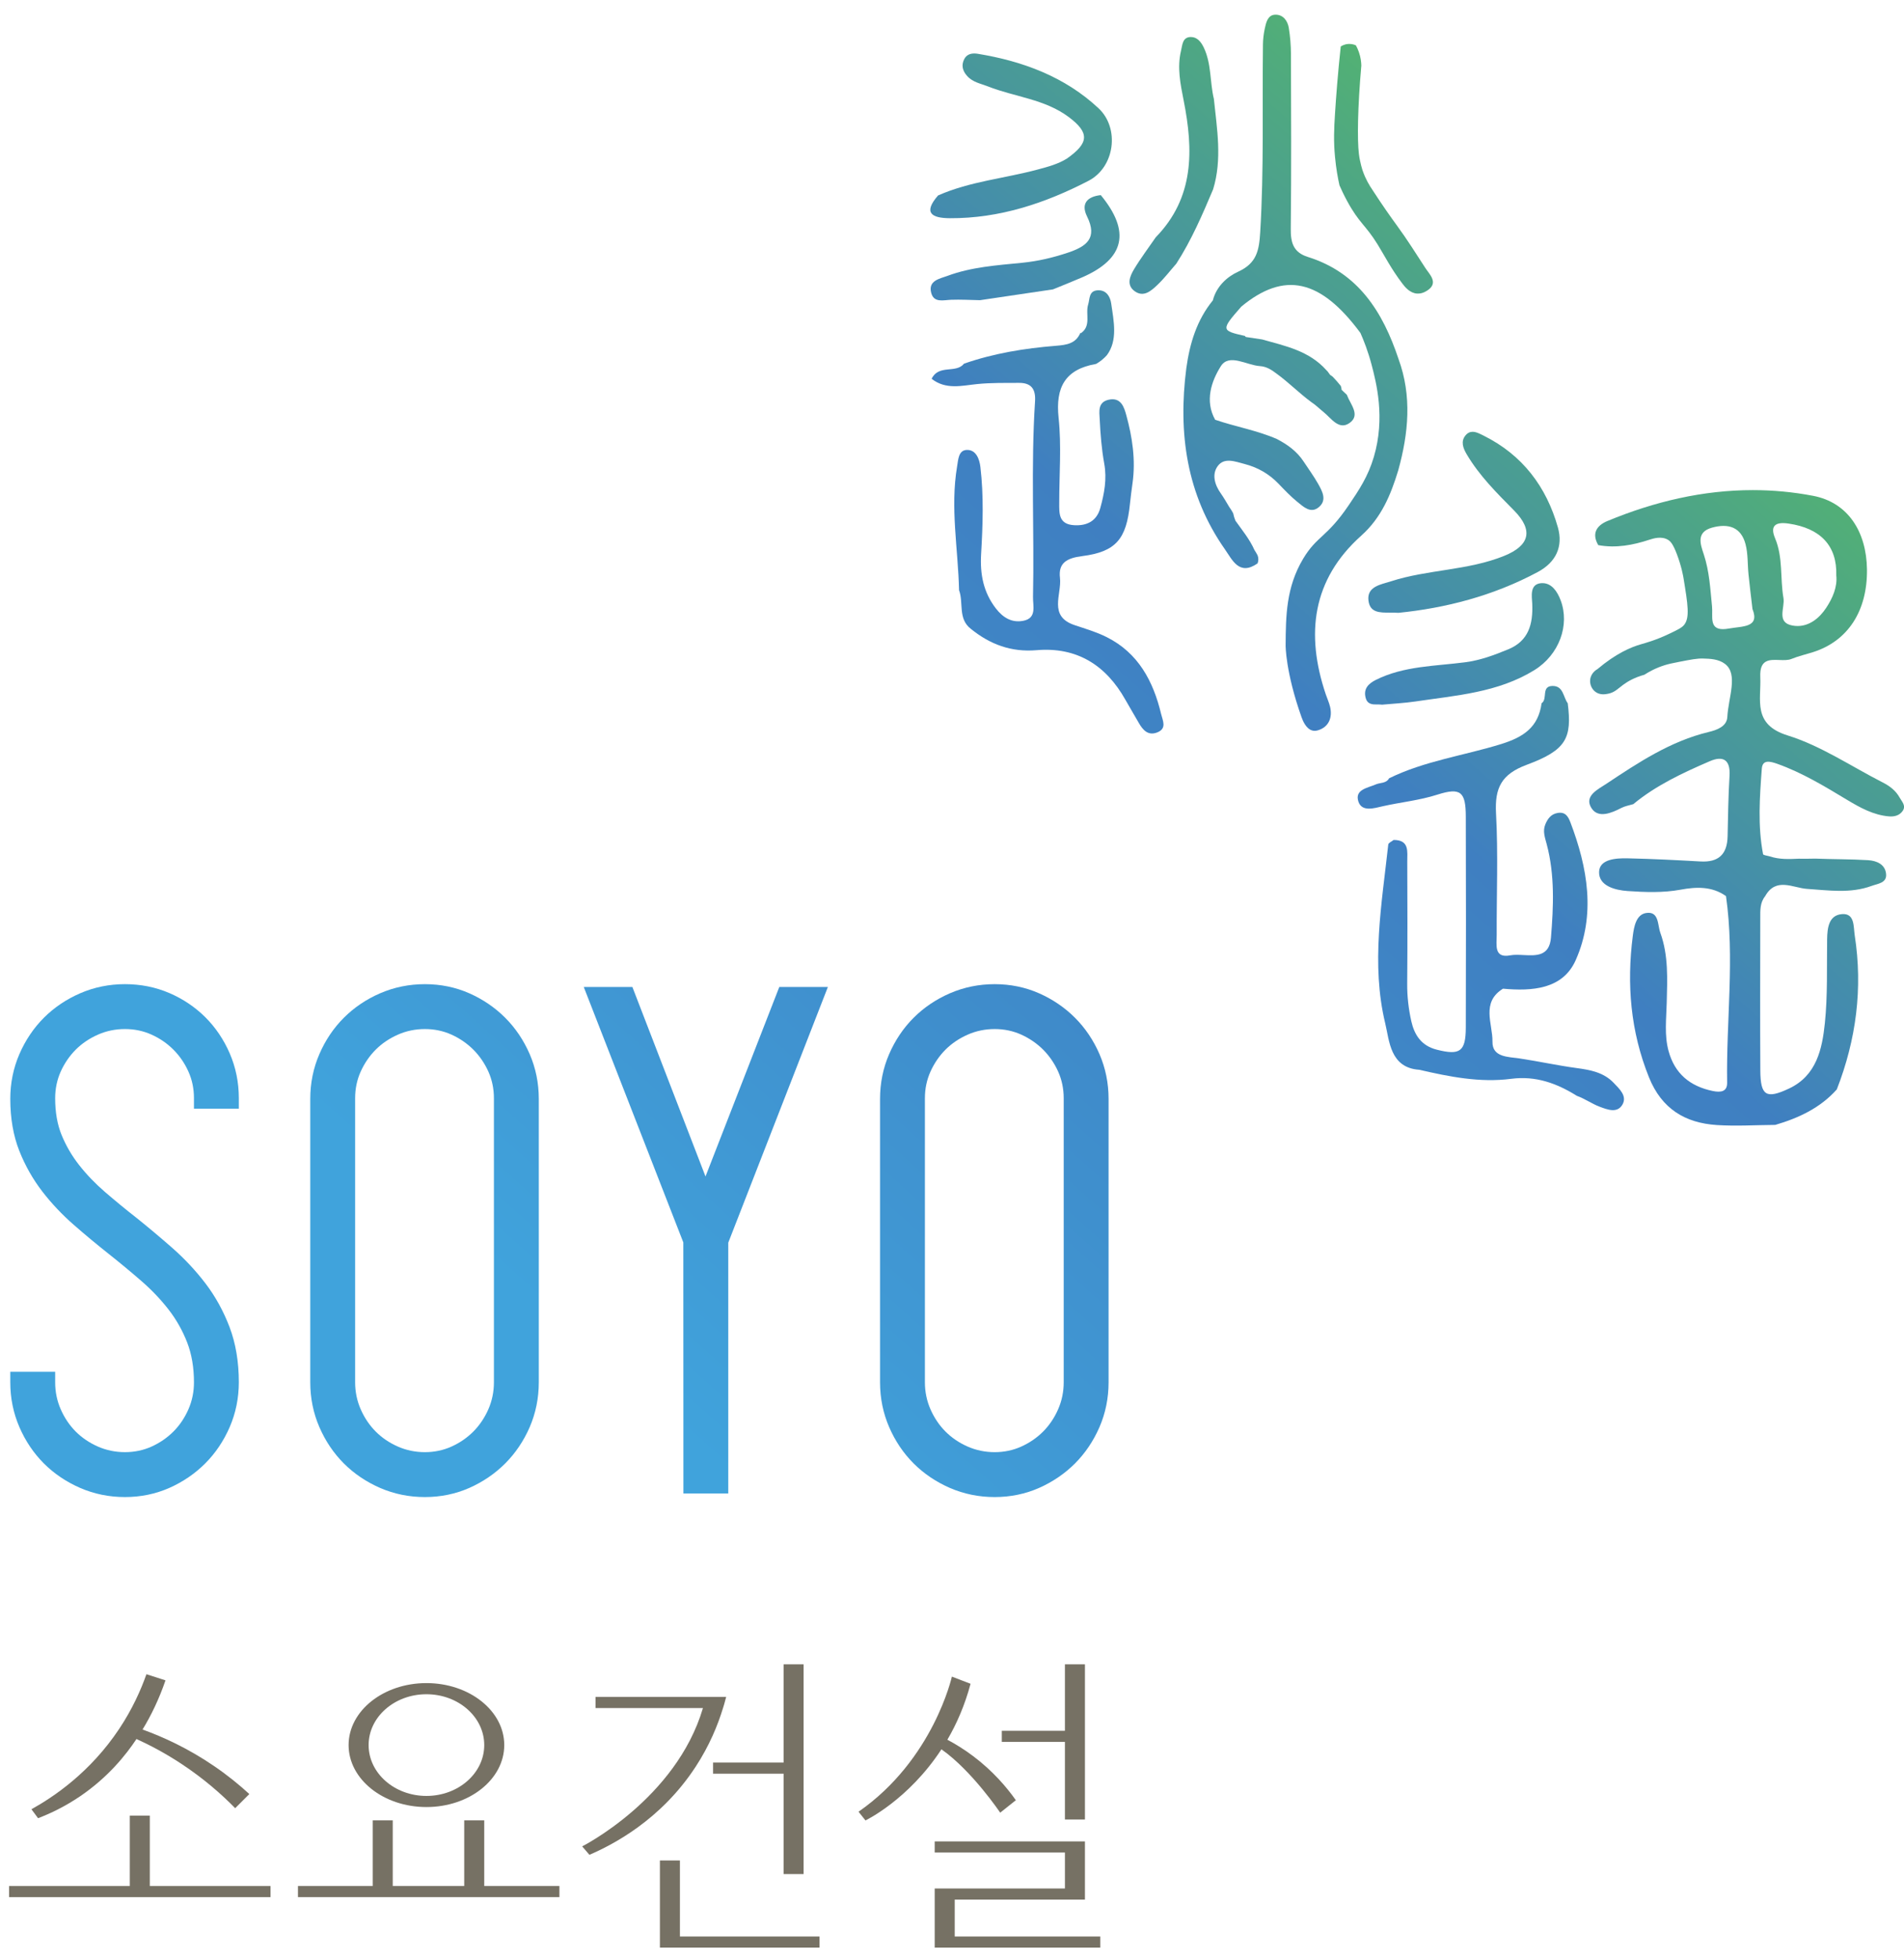<?xml version="1.0" encoding="UTF-8" standalone="no"?>
<svg xmlns:dc="http://purl.org/dc/elements/1.1/" xmlns:cc="http://creativecommons.org/ns#" xmlns:rdf="http://www.w3.org/1999/02/22-rdf-syntax-ns#" xmlns:svg="http://www.w3.org/2000/svg" xmlns="http://www.w3.org/2000/svg" xmlns:sodipodi="http://sodipodi.sourceforge.net/DTD/sodipodi-0.dtd" xmlns:inkscape="http://www.inkscape.org/namespaces/inkscape" viewBox="0 0 140 144"  xml:space="preserve" id="svg2" version="1.1" sodipodi:docname="soyo_logo.svg" inkscape:version="0.92.2 5c3e80d, 2017-08-06">
    <sodipodi:namedview pagecolor="#ffffff" bordercolor="#666666" borderopacity="1" objecttolerance="10" gridtolerance="10" guidetolerance="10" inkscape:pageopacity="0" inkscape:pageshadow="2" inkscape:window-width="789" inkscape:window-height="712" id="namedview172" showgrid="false" inkscape:zoom="0.73" inkscape:cx="396.85068" inkscape:cy="908.0816" inkscape:window-x="0" inkscape:window-y="0" inkscape:window-maximized="0" inkscape:current-layer="svg2" />
    <defs id="defs6">
        <clipPath id="clipPath20" clipPathUnits="userSpaceOnUse">
            <path id="path18" d="M 0,841.89 H 595.276 V 0 H 0 Z" />
        </clipPath>
        <linearGradient id="linearGradient396" spreadMethod="pad" gradientTransform="matrix(48.756,54.633,54.633,-48.756,108.639,587.693)" gradientUnits="userSpaceOnUse" y2="0" x2="1" y1="0" x1="0">
            <stop id="stop388" offset="0" style="stop-opacity:1;stop-color:#40a3dc" />
            <stop id="stop390" offset="0.624" style="stop-opacity:1;stop-color:#3f7fc1" />
            <stop id="stop392" offset="0.98" style="stop-opacity:1;stop-color:#54b66c" />
            <stop id="stop394" offset="1" style="stop-opacity:1;stop-color:#54b66c" />
        </linearGradient>
        <linearGradient id="linearGradient420" spreadMethod="pad" gradientTransform="matrix(48.756,54.633,54.633,-48.756,117.85,579.473)" gradientUnits="userSpaceOnUse" y2="0" x2="1" y1="0" x1="0">
            <stop id="stop412" offset="0" style="stop-opacity:1;stop-color:#40a3dc" />
            <stop id="stop414" offset="0.624" style="stop-opacity:1;stop-color:#3f7fc1" />
            <stop id="stop416" offset="0.98" style="stop-opacity:1;stop-color:#54b66c" />
            <stop id="stop418" offset="1" style="stop-opacity:1;stop-color:#54b66c" />
        </linearGradient>
        <linearGradient id="linearGradient444" spreadMethod="pad" gradientTransform="matrix(48.756,54.633,54.633,-48.756,124.949,573.138)" gradientUnits="userSpaceOnUse" y2="0" x2="1" y1="0" x1="0">
            <stop id="stop436" offset="0" style="stop-opacity:1;stop-color:#40a3dc" />
            <stop id="stop438" offset="0.624" style="stop-opacity:1;stop-color:#3f7fc1" />
            <stop id="stop440" offset="0.98" style="stop-opacity:1;stop-color:#54b66c" />
            <stop id="stop442" offset="1" style="stop-opacity:1;stop-color:#54b66c" />
        </linearGradient>
        <linearGradient id="linearGradient468" spreadMethod="pad" gradientTransform="matrix(48.756,54.633,54.633,-48.756,135.346,563.859)" gradientUnits="userSpaceOnUse" y2="0" x2="1" y1="0" x1="0">
            <stop id="stop460" offset="0" style="stop-opacity:1;stop-color:#40a3dc" />
            <stop id="stop462" offset="0.624" style="stop-opacity:1;stop-color:#3f7fc1" />
            <stop id="stop464" offset="0.98" style="stop-opacity:1;stop-color:#54b66c" />
            <stop id="stop466" offset="1" style="stop-opacity:1;stop-color:#54b66c" />
        </linearGradient>
        <linearGradient id="linearGradient492" spreadMethod="pad" gradientTransform="matrix(59.868,67.084,67.084,-59.868,140.494,555.024)" gradientUnits="userSpaceOnUse" y2="0" x2="1" y1="0" x1="0">
            <stop id="stop484" offset="0" style="stop-opacity:1;stop-color:#40a3dc" />
            <stop id="stop486" offset="0.624" style="stop-opacity:1;stop-color:#3f7fc1" />
            <stop id="stop488" offset="0.98" style="stop-opacity:1;stop-color:#54b66c" />
            <stop id="stop490" offset="1" style="stop-opacity:1;stop-color:#54b66c" />
        </linearGradient>
        <linearGradient id="linearGradient516" spreadMethod="pad" gradientTransform="matrix(59.868,67.084,67.084,-59.868,128.698,565.551)" gradientUnits="userSpaceOnUse" y2="0" x2="1" y1="0" x1="0">
            <stop id="stop508" offset="0" style="stop-opacity:1;stop-color:#40a3dc" />
            <stop id="stop510" offset="0.624" style="stop-opacity:1;stop-color:#3f7fc1" />
            <stop id="stop512" offset="0.98" style="stop-opacity:1;stop-color:#54b66c" />
            <stop id="stop514" offset="1" style="stop-opacity:1;stop-color:#54b66c" />
        </linearGradient>
        <linearGradient id="linearGradient540" spreadMethod="pad" gradientTransform="matrix(59.868,67.084,67.084,-59.868,131.91,562.685)" gradientUnits="userSpaceOnUse" y2="0" x2="1" y1="0" x1="0">
            <stop id="stop532" offset="0" style="stop-opacity:1;stop-color:#40a3dc" />
            <stop id="stop534" offset="0.624" style="stop-opacity:1;stop-color:#3f7fc1" />
            <stop id="stop536" offset="0.98" style="stop-opacity:1;stop-color:#54b66c" />
            <stop id="stop538" offset="1" style="stop-opacity:1;stop-color:#54b66c" />
        </linearGradient>
        <linearGradient id="linearGradient564" spreadMethod="pad" gradientTransform="matrix(59.868,67.084,67.084,-59.868,143.606,552.247)" gradientUnits="userSpaceOnUse" y2="0" x2="1" y1="0" x1="0">
            <stop id="stop556" offset="0" style="stop-opacity:1;stop-color:#40a3dc" />
            <stop id="stop558" offset="0.624" style="stop-opacity:1;stop-color:#3f7fc1" />
            <stop id="stop560" offset="0.98" style="stop-opacity:1;stop-color:#54b66c" />
            <stop id="stop562" offset="1" style="stop-opacity:1;stop-color:#54b66c" />
        </linearGradient>
        <linearGradient id="linearGradient588" spreadMethod="pad" gradientTransform="matrix(59.868,67.084,67.084,-59.868,118.748,574.431)" gradientUnits="userSpaceOnUse" y2="0" x2="1" y1="0" x1="0">
            <stop id="stop580" offset="0" style="stop-opacity:1;stop-color:#40a3dc" />
            <stop id="stop582" offset="0.624" style="stop-opacity:1;stop-color:#3f7fc1" />
            <stop id="stop584" offset="0.98" style="stop-opacity:1;stop-color:#54b66c" />
            <stop id="stop586" offset="1" style="stop-opacity:1;stop-color:#54b66c" />
        </linearGradient>
        <linearGradient id="linearGradient612" spreadMethod="pad" gradientTransform="matrix(59.868,67.084,67.084,-59.868,115.854,577.013)" gradientUnits="userSpaceOnUse" y2="0" x2="1" y1="0" x1="0">
            <stop id="stop604" offset="0" style="stop-opacity:1;stop-color:#40a3dc" />
            <stop id="stop606" offset="0.624" style="stop-opacity:1;stop-color:#3f7fc1" />
            <stop id="stop608" offset="0.98" style="stop-opacity:1;stop-color:#54b66c" />
            <stop id="stop610" offset="1" style="stop-opacity:1;stop-color:#54b66c" />
        </linearGradient>
        <linearGradient id="linearGradient636" spreadMethod="pad" gradientTransform="matrix(59.868,67.084,67.084,-59.868,109.136,583.008)" gradientUnits="userSpaceOnUse" y2="0" x2="1" y1="0" x1="0">
            <stop id="stop628" offset="0" style="stop-opacity:1;stop-color:#40a3dc" />
            <stop id="stop630" offset="0.624" style="stop-opacity:1;stop-color:#3f7fc1" />
            <stop id="stop632" offset="0.98" style="stop-opacity:1;stop-color:#54b66c" />
            <stop id="stop634" offset="1" style="stop-opacity:1;stop-color:#54b66c" />
        </linearGradient>
        <linearGradient id="linearGradient660" spreadMethod="pad" gradientTransform="matrix(59.868,67.084,67.084,-59.868,103.578,587.969)" gradientUnits="userSpaceOnUse" y2="0" x2="1" y1="0" x1="0">
            <stop id="stop652" offset="0" style="stop-opacity:1;stop-color:#40a3dc" />
            <stop id="stop654" offset="0.624" style="stop-opacity:1;stop-color:#3f7fc1" />
            <stop id="stop656" offset="0.98" style="stop-opacity:1;stop-color:#54b66c" />
            <stop id="stop658" offset="1" style="stop-opacity:1;stop-color:#54b66c" />
        </linearGradient>
        <linearGradient id="linearGradient684" spreadMethod="pad" gradientTransform="matrix(59.868,67.084,67.084,-59.868,107.513,584.457)" gradientUnits="userSpaceOnUse" y2="0" x2="1" y1="0" x1="0">
            <stop id="stop676" offset="0" style="stop-opacity:1;stop-color:#40a3dc" />
            <stop id="stop678" offset="0.624" style="stop-opacity:1;stop-color:#3f7fc1" />
            <stop id="stop680" offset="0.98" style="stop-opacity:1;stop-color:#54b66c" />
            <stop id="stop682" offset="1" style="stop-opacity:1;stop-color:#54b66c" />
        </linearGradient>
        <linearGradient id="linearGradient708" spreadMethod="pad" gradientTransform="matrix(59.868,67.084,67.084,-59.868,116.031,576.855)" gradientUnits="userSpaceOnUse" y2="0" x2="1" y1="0" x1="0">
            <stop id="stop700" offset="0" style="stop-opacity:1;stop-color:#40a3dc" />
            <stop id="stop702" offset="0.624" style="stop-opacity:1;stop-color:#3f7fc1" />
            <stop id="stop704" offset="0.98" style="stop-opacity:1;stop-color:#54b66c" />
            <stop id="stop706" offset="1" style="stop-opacity:1;stop-color:#54b66c" />
        </linearGradient>
        <clipPath id="clipPath718" clipPathUnits="userSpaceOnUse">
            <path id="path716" d="M 0,841.89 H 595.276 V 0 H 0 Z" />
        </clipPath>
    </defs>
    <g transform="matrix(1.333,0,0,-1.333,-124.658,862.246)" id="g10">
        <g id="g376">
            <g id="g378">
                <g id="g384">
                    <g id="g386">
                        <path id="path398" style="fill:url(#linearGradient396);stroke:none" d="m 97.939,592.082 c -0.763,-0.331 -1.436,-0.785 -2.002,-1.35 v 0 c -0.564,-0.565 -1.018,-1.238 -1.349,-2.001 v 0 c -0.334,-0.769 -0.504,-1.6 -0.504,-2.468 v 0 c 0,-1.073 0.168,-2.038 0.497,-2.868 v 0 c 0.321,-0.811 0.748,-1.564 1.267,-2.238 v 0 c 0.511,-0.662 1.096,-1.282 1.742,-1.845 v 0 c 0.622,-0.544 1.262,-1.075 1.901,-1.581 v 0 c 0.625,-0.495 1.237,-1.002 1.82,-1.508 v 0 c 0.561,-0.486 1.068,-1.017 1.504,-1.578 v 0 c 0.426,-0.548 0.77,-1.158 1.025,-1.813 v 0 c 0.25,-0.642 0.376,-1.382 0.376,-2.202 v 0 c 0,-0.523 -0.103,-1.024 -0.306,-1.487 v 0 c -0.208,-0.472 -0.486,-0.885 -0.829,-1.227 v 0 c -0.343,-0.343 -0.751,-0.623 -1.211,-0.83 v 0 c -0.45,-0.202 -0.942,-0.304 -1.461,-0.304 v 0 c -0.523,0 -1.024,0.103 -1.488,0.306 v 0 c -0.471,0.207 -0.884,0.486 -1.226,0.828 v 0 c -0.343,0.343 -0.621,0.756 -0.828,1.228 v 0 c -0.204,0.462 -0.307,0.962 -0.307,1.486 v 0 0.584 h -2.476 v -0.584 c 0,-0.87 0.17,-1.7 0.504,-2.469 v 0 c 0.33,-0.762 0.784,-1.436 1.349,-2.002 v 0 c 0.566,-0.565 1.24,-1.018 2.003,-1.35 v 0 c 0.77,-0.334 1.601,-0.503 2.469,-0.503 v 0 c 0.868,0 1.693,0.17 2.452,0.506 v 0 c 0.749,0.332 1.415,0.787 1.977,1.35 v 0 c 0.565,0.565 1.018,1.239 1.35,2.004 v 0 c 0.334,0.772 0.503,1.603 0.503,2.473 v 0 c 0,1.122 -0.172,2.145 -0.513,3.042 v 0 c -0.335,0.88 -0.782,1.69 -1.328,2.405 v 0 c -0.535,0.701 -1.147,1.356 -1.82,1.948 v 0 c -0.651,0.571 -1.316,1.13 -1.979,1.662 v 0 l -0.006,0.004 c -0.593,0.464 -1.178,0.945 -1.74,1.429 v 0 c -0.535,0.461 -1.014,0.96 -1.425,1.484 v 0 c -0.401,0.51 -0.726,1.07 -0.968,1.663 v 0 c -0.234,0.574 -0.352,1.253 -0.352,2.019 v 0 c 0,0.522 0.103,1.014 0.304,1.465 v 0 c 0.208,0.46 0.487,0.869 0.831,1.214 v 0 c 0.342,0.342 0.755,0.621 1.226,0.828 v 0 c 0.465,0.205 0.966,0.308 1.488,0.308 v 0 c 0.519,0 1.011,-0.102 1.461,-0.305 v 0 c 0.46,-0.206 0.868,-0.486 1.211,-0.83 v 0 c 0.343,-0.342 0.623,-0.749 0.83,-1.211 v 0 c 0.203,-0.45 0.305,-0.941 0.305,-1.462 v 0 -0.585 h 2.475 v 0.585 c 0,0.867 -0.169,1.697 -0.503,2.469 v 0 c -0.332,0.764 -0.786,1.435 -1.351,1.996 v 0 c -0.567,0.561 -1.233,1.008 -1.982,1.329 v 0 c -0.758,0.325 -1.581,0.489 -2.446,0.489 v 0 c -0.868,0 -1.699,-0.169 -2.47,-0.503" inkscape:connector-curvature="0" />
                    </g>
                </g>
            </g>
        </g>
        <g id="g400">
            <g id="g402">
                <g id="g408">
                    <g id="g410">
                        <path id="path422" style="fill:url(#linearGradient420);stroke:none" d="m 114.485,592.082 c -0.764,-0.331 -1.437,-0.786 -2.001,-1.35 v 0 c -0.565,-0.564 -1.019,-1.238 -1.349,-2.001 v 0 c -0.335,-0.769 -0.504,-1.6 -0.504,-2.468 v 0 -15.633 c 0,-0.87 0.169,-1.7 0.504,-2.469 v 0 c 0.329,-0.762 0.784,-1.436 1.349,-2.002 v 0 c 0.565,-0.564 1.238,-1.018 2.001,-1.35 v 0 c 0.771,-0.334 1.602,-0.503 2.469,-0.503 v 0 c 0.869,0 1.693,0.17 2.453,0.505 v 0 c 0.748,0.331 1.413,0.785 1.977,1.348 v 0 c 0.564,0.566 1.019,1.238 1.351,2.002 v 0 c 0.333,0.77 0.502,1.601 0.502,2.469 v 0 15.633 c 0,0.866 -0.169,1.697 -0.503,2.468 v 0 c -0.332,0.764 -0.786,1.438 -1.35,2.001 v 0 c -0.564,0.564 -1.229,1.017 -1.977,1.348 v 0 c -0.76,0.336 -1.584,0.505 -2.453,0.505 v 0 c -0.867,0 -1.698,-0.169 -2.469,-0.503 m 0.981,-24.993 c -0.47,0.206 -0.882,0.485 -1.224,0.829 v 0 c -0.343,0.343 -0.622,0.756 -0.829,1.229 v 0 c -0.204,0.465 -0.307,0.966 -0.307,1.49 v 0 15.658 c 0,0.522 0.102,1.014 0.305,1.465 v 0 c 0.207,0.46 0.486,0.869 0.831,1.214 v 0 c 0.341,0.342 0.754,0.621 1.225,0.828 v 0 c 0.465,0.205 0.964,0.308 1.487,0.308 v 0 c 0.519,0 1.011,-0.102 1.462,-0.305 v 0 c 0.46,-0.208 0.867,-0.488 1.211,-0.831 v 0 c 0.343,-0.344 0.623,-0.752 0.831,-1.214 v 0 c 0.201,-0.451 0.304,-0.943 0.304,-1.465 v 0 -15.658 c 0,-0.524 -0.103,-1.025 -0.306,-1.49 v 0 c -0.209,-0.474 -0.488,-0.887 -0.829,-1.229 v 0 c -0.345,-0.345 -0.751,-0.625 -1.211,-0.831 v 0 c -0.45,-0.202 -0.943,-0.305 -1.462,-0.305 v 0 c -0.524,0 -1.023,0.103 -1.488,0.307" inkscape:connector-curvature="0" />
                    </g>
                </g>
            </g>
        </g>
        <g id="g424">
            <g id="g426">
                <g id="g432">
                    <g id="g434">
                        <path id="path446" style="fill:url(#linearGradient444);stroke:none" d="m 136.503,592.428 -4.07,-10.446 -4.033,10.446 h -2.682 l 5.491,-14.082 0.005,-13.842 h 2.475 v 13.828 l 5.494,14.096 z" inkscape:connector-curvature="0" />
                    </g>
                </g>
            </g>
        </g>
        <g id="g448">
            <g id="g450">
                <g id="g456">
                    <g id="g458">
                        <path id="path470" style="fill:url(#linearGradient468);stroke:none" d="m 145.915,592.082 c -0.763,-0.331 -1.436,-0.785 -2.001,-1.35 v 0 c -0.566,-0.565 -1.019,-1.238 -1.35,-2.001 v 0 c -0.334,-0.769 -0.503,-1.6 -0.503,-2.468 v 0 -15.633 c 0,-0.87 0.169,-1.7 0.503,-2.468 v 0 c 0.33,-0.763 0.783,-1.437 1.35,-2.003 v 0 c 0.565,-0.565 1.239,-1.018 2.001,-1.35 v 0 c 0.771,-0.334 1.601,-0.503 2.469,-0.503 v 0 c 0.867,0 1.693,0.17 2.451,0.505 v 0 c 0.749,0.331 1.415,0.785 1.979,1.348 v 0 c 0.564,0.566 1.018,1.238 1.35,2.002 v 0 c 0.334,0.77 0.503,1.601 0.503,2.469 v 0 15.633 c 0,0.866 -0.169,1.696 -0.503,2.468 v 0 c -0.332,0.764 -0.786,1.438 -1.35,2.001 v 0 c -0.564,0.564 -1.229,1.017 -1.979,1.348 v 0 c -0.758,0.336 -1.584,0.505 -2.451,0.505 v 0 c -0.868,0 -1.698,-0.169 -2.469,-0.503 m 0.981,-24.993 c -0.47,0.206 -0.883,0.485 -1.225,0.829 v 0 c -0.343,0.343 -0.621,0.756 -0.829,1.229 v 0 c -0.203,0.465 -0.307,0.965 -0.307,1.49 v 0 15.658 c 0,0.522 0.103,1.014 0.306,1.465 v 0 c 0.207,0.46 0.486,0.869 0.83,1.214 v 0 c 0.342,0.342 0.754,0.621 1.226,0.828 v 0 c 0.464,0.205 0.965,0.308 1.487,0.308 v 0 c 0.519,0 1.011,-0.102 1.461,-0.305 v 0 c 0.46,-0.208 0.868,-0.488 1.212,-0.831 v 0 c 0.344,-0.344 0.623,-0.753 0.831,-1.214 v 0 c 0.201,-0.451 0.304,-0.943 0.304,-1.465 v 0 -15.658 c 0,-0.524 -0.103,-1.025 -0.307,-1.49 v 0 c -0.208,-0.474 -0.486,-0.887 -0.828,-1.229 v 0 c -0.344,-0.345 -0.752,-0.625 -1.212,-0.831 v 0 c -0.449,-0.202 -0.941,-0.305 -1.461,-0.305 v 0 c -0.523,0 -1.023,0.103 -1.488,0.307" inkscape:connector-curvature="0" />
                    </g>
                </g>
            </g>
        </g>
        <g id="g472">
            <g id="g474">
                <g id="g480">
                    <g id="g482">
                        <path id="path494" style="fill:url(#linearGradient492);stroke:none" d="m 179.143,609.026 c -0.625,-0.017 -0.242,-0.726 -0.591,-0.953 v 0 c -0.178,-1.317 -0.987,-1.865 -2.235,-2.252 v 0 c -2.055,-0.636 -4.221,-0.926 -6.176,-1.886 v 0 c -0.16,-0.292 -0.485,-0.229 -0.73,-0.336 v 0 c -0.452,-0.197 -1.175,-0.281 -0.967,-0.938 v 0 c 0.192,-0.606 0.894,-0.368 1.347,-0.267 v 0 c 0.998,0.224 2.015,0.322 3.003,0.637 v 0 c 1.296,0.414 1.575,0.162 1.578,-1.207 v 0 c 0.012,-3.878 0.012,-7.755 0,-11.631 v 0 c -0.003,-1.336 -0.332,-1.542 -1.6,-1.221 v 0 c -0.857,0.216 -1.236,0.817 -1.406,1.568 v 0 c -0.152,0.678 -0.233,1.375 -0.227,2.082 v 0 c 0.02,2.241 0.013,4.484 0.004,6.725 v 0 c -0.003,0.539 0.129,1.192 -0.752,1.188 v 0 c -0.103,-0.084 -0.286,-0.158 -0.296,-0.252 v 0 c -0.36,-3.284 -0.957,-6.592 -0.168,-9.859 v 0 c 0.231,-0.952 0.262,-2.451 1.878,-2.56 v 0 c 1.669,-0.384 3.353,-0.722 5.068,-0.498 v 0 c 1.36,0.177 2.516,-0.247 3.626,-0.939 v 0 c 0.438,-0.156 0.82,-0.434 1.252,-0.598 v 0 c 0.435,-0.164 0.98,-0.378 1.263,0.119 v 0 c 0.267,0.471 -0.163,0.857 -0.488,1.198 v 0 c -0.556,0.583 -1.305,0.713 -2.04,0.813 v 0 c -1.058,0.143 -2.1,0.373 -3.154,0.531 v 0 c -0.625,0.093 -1.504,0.057 -1.489,0.924 v 0 c 0.017,0.982 -0.645,2.164 0.58,2.921 v 0 c 1.605,-0.145 3.293,-0.037 4.009,1.568 v 0 c 1.115,2.504 0.664,5.1 -0.291,7.607 v 0 c -0.126,0.329 -0.284,0.587 -0.704,0.514 v 0 c -0.371,-0.063 -0.552,-0.324 -0.68,-0.634 v 0 c -0.154,-0.374 -0.016,-0.731 0.079,-1.092 v 0 c 0.451,-1.697 0.374,-3.438 0.234,-5.146 v 0 c -0.085,-1.034 -0.808,-0.998 -1.507,-0.963 v 0 c -0.261,0.013 -0.519,0.027 -0.739,-0.015 v 0 c -0.916,-0.176 -0.746,0.587 -0.748,1.115 v 0 c -0.01,2.24 0.085,4.484 -0.037,6.717 v 0 c -0.075,1.403 0.299,2.156 1.697,2.675 v 0 c 2.191,0.812 2.498,1.473 2.259,3.39 v 0 c -0.253,0.341 -0.236,0.955 -0.829,0.955 v 0 c -0.007,0 -0.015,0 -0.023,0 m 1.365,-22.605 c -0.003,0.002 -0.006,0.004 -0.009,0.006 v 0 c -0.003,10e-4 -0.006,0.002 -0.009,0.003 v 0 z" inkscape:connector-curvature="0" />
                    </g>
                </g>
            </g>
        </g>
        <g id="g496">
            <g id="g498">
                <g id="g504">
                    <g id="g506">
                        <path id="path518" style="fill:url(#linearGradient516);stroke:none" d="m 174.354,622.838 c -0.272,-0.329 -0.134,-0.699 0.067,-1.039 v 0 c 0.696,-1.178 1.654,-2.129 2.608,-3.093 v 0 c 1.085,-1.096 0.869,-1.937 -0.538,-2.507 v 0 c -2.009,-0.814 -4.209,-0.744 -6.246,-1.403 v 0 c -0.54,-0.174 -1.344,-0.277 -1.242,-1.067 v 0 c 0.085,-0.662 0.603,-0.662 1.191,-0.661 v 0 c 0.151,0 0.307,10e-4 0.462,-0.01 v 0 c 2.586,0.26 5.223,0.931 7.683,2.249 v 0 c 1.022,0.546 1.405,1.417 1.114,2.455 v 0 c -0.633,2.246 -1.954,3.995 -4.084,5.058 v 0 c -0.2,0.099 -0.415,0.219 -0.622,0.219 v 0 c -0.137,0 -0.271,-0.053 -0.393,-0.201" inkscape:connector-curvature="0" />
                    </g>
                </g>
            </g>
        </g>
        <g id="g520">
            <g id="g522">
                <g id="g528">
                    <g id="g530">
                        <path id="path542" style="fill:url(#linearGradient540);stroke:none" d="m 178.529,614.693 c -0.649,-0.052 -0.511,-0.735 -0.493,-1.13 v 0 c 0.05,-1.127 -0.201,-2.056 -1.321,-2.516 v 0 c -0.768,-0.316 -1.532,-0.606 -2.389,-0.716 v 0 c -1.651,-0.216 -3.359,-0.197 -4.909,-0.967 v 0 c -0.43,-0.214 -0.695,-0.499 -0.572,-0.983 v 0 c 0.097,-0.38 0.382,-0.378 0.654,-0.376 v 0 c 0.088,10e-4 0.174,10e-4 0.254,-0.011 v 0 c 0.628,0.059 1.235,0.087 1.834,0.176 v 0 c 2.252,0.336 4.558,0.487 6.568,1.73 v 0 c 1.368,0.845 1.964,2.481 1.448,3.85 v 0 c -0.187,0.496 -0.498,0.945 -1.005,0.945 v 0 c -0.023,0 -0.045,0 -0.069,-0.002" inkscape:connector-curvature="0" />
                    </g>
                </g>
            </g>
        </g>
        <g id="g544">
            <g id="g546">
                <g id="g552">
                    <g id="g554">
                        <path id="path566" style="fill:url(#linearGradient564);stroke:none" d="m 182.187,618.122 c -0.588,-0.244 -0.89,-0.677 -0.509,-1.331 v 0 c 0.971,-0.179 1.91,-0.002 2.825,0.299 v 0 c 0.216,0.071 0.668,0.21 1.025,-0.008 v 0 c 0.141,-0.086 0.272,-0.232 0.482,-0.777 v 0 c 0.262,-0.686 0.357,-1.245 0.37,-1.327 v 0 c 0.239,-1.46 0.358,-2.19 0.031,-2.589 v 0 c -0.129,-0.158 -0.364,-0.27 -0.833,-0.494 v 0 c -0.743,-0.355 -1.346,-0.513 -1.519,-0.563 v 0 c -0.583,-0.164 -1.411,-0.52 -2.427,-1.379 v 0 c -0.026,-0.013 -0.361,-0.194 -0.401,-0.586 v 0 c -0.028,-0.278 0.107,-0.538 0.309,-0.678 v 0 c 0.247,-0.173 0.528,-0.122 0.678,-0.093 v 0 c 0.364,0.072 0.541,0.279 0.832,0.493 v 0 c 0.248,0.184 0.624,0.405 1.172,0.556 v 0 c 0.246,0.159 0.621,0.369 1.11,0.523 v 0 c 0.231,0.073 0.421,0.111 0.801,0.186 v 0 c 0.662,0.129 0.993,0.194 1.326,0.184 v 0 c 0.381,-0.01 0.854,-0.023 1.213,-0.298 v 0 c 0.74,-0.568 0.18,-1.857 0.125,-2.926 v 0 c -0.027,-0.523 -0.582,-0.719 -1.021,-0.824 v 0 c -2.114,-0.506 -3.885,-1.685 -5.653,-2.859 v 0 c -0.452,-0.302 -1.26,-0.673 -0.811,-1.353 v 0 c 0.371,-0.561 1.088,-0.264 1.649,0.027 v 0 c 0.199,0.102 0.432,0.138 0.648,0.204 v 0 c 1.264,1.045 2.735,1.727 4.222,2.369 v 0 c 0.737,0.319 1.142,0.076 1.088,-0.804 v 0 c -0.067,-1.113 -0.085,-2.228 -0.107,-3.343 v 0 c -0.021,-0.985 -0.498,-1.437 -1.491,-1.381 v 0 c -1.343,0.075 -2.688,0.144 -4.032,0.173 v 0 c -0.64,0.014 -1.542,-0.047 -1.566,-0.744 v 0 c -0.026,-0.779 0.889,-1.014 1.58,-1.06 v 0 c 0.967,-0.065 1.944,-0.104 2.918,0.075 v 0 c 0.86,0.159 1.73,0.195 2.503,-0.354 v 0 -0.001 c 0.488,-3.426 0.007,-6.857 0.063,-10.286 v 0 c 0.009,-0.495 -0.346,-0.551 -0.792,-0.459 v 0 c -1.26,0.261 -2.103,0.958 -2.442,2.215 v 0 c -0.235,0.872 -0.121,1.758 -0.099,2.644 v 0 c 0.032,1.299 0.103,2.613 -0.352,3.863 v 0 c -0.157,0.433 -0.066,1.213 -0.795,1.09 v 0 c -0.544,-0.093 -0.659,-0.764 -0.723,-1.254 v 0 c -0.343,-2.671 -0.129,-5.272 0.893,-7.807 v 0 c 0.7,-1.734 1.99,-2.514 3.746,-2.628 v 0 c 1.069,-0.069 2.145,10e-4 3.218,0.008 v 0 c 1.289,0.378 2.478,0.931 3.395,1.956 v 0 c 1.07,2.746 1.441,5.576 0.988,8.496 v 0 c -0.072,0.469 0.011,1.223 -0.697,1.17 v 0 c -0.731,-0.054 -0.815,-0.751 -0.825,-1.39 v 0 c -0.022,-1.54 0.034,-3.089 -0.124,-4.616 v 0 c -0.149,-1.432 -0.458,-2.897 -1.977,-3.611 v 0 c -1.263,-0.595 -1.575,-0.397 -1.584,0.997 v 0 c -0.017,2.802 -0.005,5.603 -0.003,8.405 v 0 c 0,0.42 -0.02,0.846 0.269,1.202 v 0 c 0.595,1.068 1.541,0.455 2.306,0.404 v 0 c 1.206,-0.08 2.398,-0.266 3.57,0.165 v 0 c 0.329,0.122 0.83,0.153 0.797,0.635 v 0 c -0.037,0.553 -0.523,0.754 -0.996,0.783 v 0 c -0.968,0.059 -1.94,0.047 -2.909,0.086 v 0 c -0.305,-0.006 -0.612,-0.01 -0.917,-0.005 v 0 c -0.534,-0.024 -1.068,-0.049 -1.592,0.127 v 0 c -0.13,0.04 -0.362,0.061 -0.374,0.124 v 0 c -0.299,1.564 -0.186,3.143 -0.069,4.712 v 0 c 0.038,0.509 0.444,0.413 0.857,0.267 v 0 c 1.372,-0.489 2.603,-1.237 3.84,-1.981 v 0 c 0.719,-0.432 1.456,-0.844 2.319,-0.916 v 0 c 0.288,-0.023 0.566,0.041 0.746,0.289 v 0 c 0.215,0.298 -0.034,0.518 -0.162,0.752 v 0 c -0.211,0.382 -0.545,0.632 -0.925,0.827 v 0 c -1.743,0.888 -3.41,2.024 -5.25,2.595 v 0 c -1.956,0.608 -1.451,1.959 -1.509,3.225 v 0 c -0.044,0.977 0.504,0.955 1.049,0.934 v 0 c 0.241,-0.009 0.482,-0.019 0.672,0.059 v 0 c 0.386,0.157 0.799,0.251 1.198,0.378 v 0 c 1.915,0.61 2.995,2.273 2.966,4.561 v 0 c -0.027,2.058 -1.034,3.686 -2.974,4.055 v 0 c -1.116,0.213 -2.225,0.314 -3.324,0.314 v 0 c -2.734,0 -5.413,-0.624 -8.015,-1.702 m 10.198,-5.764 c -0.902,0.168 -0.4,0.988 -0.492,1.516 v 0 c -0.19,1.091 -0.013,2.226 -0.462,3.296 v 0 c -0.285,0.678 0.002,0.918 0.742,0.81 v 0 c 1.753,-0.256 2.684,-1.213 2.634,-2.862 v 0 c 0.067,-0.63 -0.197,-1.238 -0.554,-1.781 v 0 c -0.374,-0.57 -0.919,-1.006 -1.581,-1.006 v 0 c -0.093,0 -0.189,0.009 -0.287,0.027 m -4.432,1.051 c -0.097,0.968 -0.144,1.935 -0.456,2.877 v 0 c -0.175,0.529 -0.446,1.22 0.457,1.469 v 0 c 0.89,0.246 1.599,0.04 1.849,-0.919 v 0 c 0.138,-0.53 0.106,-1.104 0.162,-1.655 v 0 c 0.055,-0.555 0.125,-1.107 0.219,-1.914 v 0 c 0.414,-1.034 -0.545,-0.939 -1.311,-1.077 v 0 c -0.122,-0.022 -0.228,-0.032 -0.32,-0.032 v 0 c -0.773,-10e-4 -0.546,0.726 -0.6,1.251" inkscape:connector-curvature="0" />
                    </g>
                </g>
            </g>
        </g>
        <g id="g568">
            <g id="g570">
                <g id="g576">
                    <g id="g578">
                        <path id="path590" style="fill:url(#linearGradient588);stroke:none" d="m 163.824,646.034 c -0.384,-0.032 -0.474,-0.446 -0.544,-0.778 v 0 c -0.06,-0.284 -0.095,-0.576 -0.098,-0.865 v 0 c -0.043,-3.448 0.059,-6.895 -0.151,-10.344 v 0 c -0.062,-1.016 -0.19,-1.714 -1.221,-2.183 v 0 c -0.611,-0.278 -1.198,-0.816 -1.392,-1.58 v 0 c -0.888,-1.089 -1.275,-2.374 -1.463,-3.738 v 0 c -0.461,-3.577 0.009,-6.964 2.127,-9.983 v 0 c 0.412,-0.588 0.789,-1.485 1.804,-0.779 v 0 c 0.056,0.15 0.056,0.297 -0.001,0.447 v 0 c -0.053,0.099 -0.11,0.195 -0.171,0.289 v 0 c -0.264,0.592 -0.676,1.092 -1.049,1.616 v 0 c -0.053,0.131 -0.097,0.267 -0.126,0.411 v 0 c -0.065,0.123 -0.137,0.24 -0.219,0.352 v 0 c -0.151,0.25 -0.294,0.505 -0.463,0.743 v 0 c -0.334,0.47 -0.503,1.04 -0.177,1.497 v 0 c 0.364,0.511 0.977,0.256 1.486,0.126 v 0 c 0.72,-0.186 1.347,-0.541 1.869,-1.083 v 0 c 0.337,-0.35 0.673,-0.706 1.051,-1.012 v 0 c 0.338,-0.273 0.727,-0.645 1.159,-0.302 v 0 c 0.488,0.387 0.22,0.881 -0.025,1.312 v 0 c -0.24,0.424 -0.53,0.816 -0.796,1.222 v 0 c -0.368,0.56 -0.891,0.937 -1.476,1.24 v 0 c -1.096,0.477 -2.277,0.675 -3.403,1.061 v 0 c -0.585,1.05 -0.201,2.134 0.312,2.95 v 0 c 0.459,0.729 1.426,0.052 2.167,0.007 v 0 c 0.349,-0.022 0.637,-0.205 0.908,-0.413 v 0 c 0.672,-0.488 1.255,-1.084 1.924,-1.575 v 0 c 0.241,-0.156 0.442,-0.361 0.666,-0.54 v 0 c 0.427,-0.344 0.847,-1.026 1.439,-0.606 v 0 c 0.615,0.437 0.044,1.026 -0.143,1.534 v 0 c -0.004,0.008 -0.008,0.016 -0.011,0.024 v 0 c -0.093,0.091 -0.196,0.177 -0.286,0.268 v 0 c -0.003,0.08 -0.02,0.148 -0.043,0.213 v 0 c -0.139,0.177 -0.29,0.345 -0.446,0.51 v 0 c -0.049,0.035 -0.098,0.071 -0.147,0.106 v 0 c -0.044,0.065 -0.089,0.125 -0.135,0.185 v 0 c -0.024,0.024 -0.048,0.049 -0.072,0.074 v 0 c -0.954,1.07 -2.269,1.331 -3.54,1.691 v 0 c -0.299,0.047 -0.603,0.091 -0.904,0.136 v 0 c -0.017,0.018 -0.032,0.037 -0.047,0.058 v 0 c -1.321,0.293 -1.326,0.332 -0.196,1.619 v 0 c 2.372,1.959 4.369,1.516 6.568,-1.454 v 0 c 0.184,-0.413 0.421,-1.014 0.618,-1.76 v 0 c 0.252,-0.965 0.763,-2.91 0.123,-5.073 v 0 c -0.324,-1.095 -0.818,-1.825 -1.385,-2.663 v 0 c -1.21,-1.788 -1.755,-1.685 -2.514,-2.952 v 0 c -0.945,-1.578 -0.957,-3.167 -0.968,-4.78 v 0 c 0,0 -0.011,-1.454 0.877,-3.956 v 0 c 0.079,-0.218 0.254,-0.638 0.587,-0.734 v 0 c 0.097,-0.028 0.21,-0.027 0.342,0.016 v 0 c 0.57,0.183 0.788,0.688 0.646,1.292 v 0 c -0.056,0.235 -0.161,0.457 -0.238,0.687 v 0 c -1.118,3.314 -0.755,6.322 1.961,8.749 v 0 c 1.11,0.994 1.627,2.249 2.038,3.601 v 0 c 0.566,2.046 0.763,4.092 0.014,6.139 v 0 c -0.864,2.588 -2.214,4.752 -5,5.624 v 0 c -0.803,0.252 -0.952,0.789 -0.943,1.558 v 0 c 0.035,3.21 0.019,6.421 0.01,9.63 v 0 c -0.002,0.482 -0.042,0.969 -0.12,1.445 v 0 c -0.065,0.398 -0.32,0.724 -0.719,0.724 v 0 c -0.021,0 -0.042,-0.001 -0.064,-0.003" inkscape:connector-curvature="0" />
                    </g>
                </g>
            </g>
        </g>
        <g id="g592">
            <g id="g594">
                <g id="g600">
                    <g id="g602">
                        <path id="path614" style="fill:url(#linearGradient612);stroke:none" d="m 167.893,644.422 c -0.207,-0.012 -0.355,-0.096 -0.42,-0.139 v 0 c -0.16,-1.499 -0.257,-2.762 -0.318,-3.734 v 0 c -0.05,-0.796 -0.082,-1.477 0.003,-2.364 v 0 c 0.061,-0.651 0.162,-1.185 0.245,-1.555 v 0 c 0.089,-0.206 0.228,-0.507 0.419,-0.861 v 0 c 0.667,-1.232 1.011,-1.31 1.684,-2.398 v 0 c 0.371,-0.598 0.744,-1.345 1.375,-2.171 v 0 c 0.129,-0.169 0.402,-0.513 0.799,-0.54 v 0 c 0.18,-0.012 0.373,0.039 0.573,0.172 v 0 c 0.636,0.42 0.118,0.885 -0.111,1.236 v 0 c -0.512,0.786 -1.009,1.581 -1.564,2.337 v 0 c -0.33,0.451 -0.804,1.118 -1.353,1.968 v 0 c -0.164,0.237 -0.381,0.596 -0.543,1.066 v 0 c 0,0 -0.146,0.424 -0.207,0.924 v 0 c -0.095,0.773 -0.071,2.546 0.134,4.873 v 0 c -0.006,0.194 -0.035,0.451 -0.134,0.736 v 0 c -0.05,0.144 -0.108,0.268 -0.165,0.372 v 0 c -0.064,0.03 -0.193,0.08 -0.362,0.08 v 0 c -0.018,0 -0.036,0 -0.055,-0.002" inkscape:connector-curvature="0" />
                    </g>
                </g>
            </g>
        </g>
        <g id="g616">
            <g id="g618">
                <g id="g624">
                    <g id="g626">
                        <path id="path638" style="fill:url(#linearGradient636);stroke:none" d="m 159.173,644.805 c -0.435,-0.021 -0.436,-0.45 -0.511,-0.759 v 0 c -0.222,-0.921 -0.032,-1.839 0.145,-2.732 v 0 c 0.544,-2.744 0.594,-5.364 -1.539,-7.552 v 0 c -0.404,-0.589 -0.837,-1.16 -1.203,-1.771 v 0 c -0.221,-0.371 -0.422,-0.848 0.023,-1.186 v 0 c 0.501,-0.38 0.92,0 1.265,0.325 v 0 c 0.382,0.36 0.702,0.784 1.051,1.18 v 0 c 0.832,1.289 1.435,2.692 2.03,4.099 v 0 c 0.506,1.656 0.213,3.318 0.042,4.98 v 0 c -0.226,0.935 -0.128,1.93 -0.555,2.83 v 0 c -0.155,0.327 -0.372,0.587 -0.715,0.587 v 0 c -0.011,0 -0.022,-0.001 -0.033,-0.001" inkscape:connector-curvature="0" />
                    </g>
                </g>
            </g>
        </g>
        <g id="g640">
            <g id="g642">
                <g id="g648">
                    <g id="g650">
                        <path id="path662" style="fill:url(#linearGradient660);stroke:none" d="m 146.706,643.588 c -0.173,-0.335 -0.098,-0.645 0.159,-0.931 v 0 c 0.313,-0.35 0.747,-0.418 1.151,-0.577 v 0 c 1.479,-0.582 3.134,-0.695 4.459,-1.691 v 0 c 1.142,-0.86 1.123,-1.42 -0.104,-2.284 v 0 c -0.492,-0.307 -1.038,-0.451 -1.596,-0.601 v 0 c -1.833,-0.495 -3.754,-0.657 -5.513,-1.434 v 0 c -0.844,-0.968 -0.343,-1.25 0.65,-1.255 v 0 c 2.737,-0.015 5.267,0.829 7.648,2.062 v 0 c 1.454,0.753 1.731,2.901 0.554,3.999 v 0 c -1.858,1.737 -4.168,2.593 -6.652,3.003 v 0 c -0.068,0.011 -0.137,0.018 -0.203,0.018 v 0 c -0.226,0 -0.432,-0.076 -0.553,-0.309" inkscape:connector-curvature="0" />
                    </g>
                </g>
            </g>
        </g>
        <g id="g664">
            <g id="g666">
                <g id="g672">
                    <g id="g674">
                        <path id="path686" style="fill:url(#linearGradient684);stroke:none" d="m 153.478,634.915 c 0.595,-1.204 -0.03,-1.655 -1.05,-1.998 v 0 c -0.831,-0.278 -1.656,-0.473 -2.537,-0.56 v 0 c -1.388,-0.138 -2.8,-0.231 -4.125,-0.726 v 0 c -0.413,-0.154 -1.062,-0.252 -0.883,-0.931 v 0 c 0.148,-0.566 0.669,-0.398 1.1,-0.382 v 0 c 0.53,0.019 1.062,-0.013 1.593,-0.023 v 0 c 1.342,0.2 2.684,0.399 4.027,0.597 v 0 c 0.538,0.221 1.078,0.433 1.611,0.664 v 0 c 2.344,1.02 2.681,2.525 1.023,4.532 v 0 c -0.741,-0.078 -1.108,-0.466 -0.759,-1.173" inkscape:connector-curvature="0" />
                    </g>
                </g>
            </g>
        </g>
        <g id="g688">
            <g id="g690">
                <g id="g696">
                    <g id="g698">
                        <path id="path710" style="fill:url(#linearGradient708);stroke:none" d="m 154.039,630.838 c -0.467,-0.041 -0.404,-0.478 -0.498,-0.78 v 0 c -0.166,-0.523 0.196,-1.187 -0.418,-1.595 v 0 c -10e-4,0.017 -0.002,0.035 -0.003,0.053 v 0 c -0.252,-0.617 -0.762,-0.688 -1.367,-0.736 v 0 c -1.719,-0.138 -3.421,-0.413 -5.061,-0.985 v 0 c -0.445,-0.56 -1.392,-0.02 -1.786,-0.834 v 0 c 0.786,-0.62 1.675,-0.375 2.497,-0.292 v 0 c 0.778,0.08 1.551,0.062 2.326,0.067 v 0 c 0.658,0.003 0.927,-0.325 0.881,-1.021 v 0 c -0.234,-3.592 -0.036,-7.191 -0.112,-10.785 v 0 c -0.011,-0.487 0.228,-1.169 -0.544,-1.313 v 0 c -0.616,-0.116 -1.102,0.163 -1.501,0.678 v 0 c -0.696,0.9 -0.882,1.896 -0.817,3.006 v 0 c 0.094,1.6 0.149,3.207 -0.041,4.804 v 0 c -0.051,0.427 -0.236,0.947 -0.743,0.934 v 0 c -0.468,-0.011 -0.477,-0.536 -0.541,-0.911 v 0 c -0.385,-2.28 0.056,-4.548 0.108,-6.821 v 0 c 0.259,-0.698 -0.073,-1.575 0.649,-2.132 v 0 c 1.058,-0.856 2.223,-1.296 3.629,-1.177 v 0 c 2.216,0.189 3.824,-0.822 4.899,-2.737 v 0 c 0.237,-0.422 0.489,-0.836 0.729,-1.258 v 0 c 0.231,-0.409 0.522,-0.744 1.04,-0.533 v 0 c 0.528,0.216 0.286,0.651 0.201,1.007 v 0 c -0.435,1.814 -1.26,3.37 -3.008,4.244 v 0 c -0.558,0.28 -1.169,0.458 -1.764,0.658 v 0 c -1.473,0.491 -0.701,1.702 -0.808,2.604 v 0 c -0.099,0.828 0.379,1.094 1.228,1.202 v 0 c 1.871,0.238 2.436,0.956 2.631,2.874 v 0 c 0.039,0.386 0.091,0.771 0.144,1.155 v 0 c 0.178,1.276 -0.011,2.527 -0.347,3.749 v 0 c -0.115,0.418 -0.285,0.998 -0.973,0.843 v 0 c -0.61,-0.138 -0.512,-0.66 -0.492,-1.065 v 0 c 0.04,-0.822 0.104,-1.65 0.251,-2.459 v 0 c 0.155,-0.849 0,-1.653 -0.218,-2.446 v 0 c -0.19,-0.695 -0.709,-0.991 -1.444,-0.947 v 0 c -0.865,0.051 -0.822,0.656 -0.821,1.253 v 0 c 0,1.556 0.129,3.126 -0.035,4.665 v 0 c -0.181,1.698 0.372,2.681 2.069,2.974 v 0 c 0.227,0.13 0.425,0.293 0.594,0.481 v 0 c 0.61,0.824 0.381,1.86 0.237,2.858 v 0 c -0.052,0.359 -0.253,0.721 -0.695,0.721 v 0 c -0.025,0 -0.05,-10e-4 -0.076,-0.003" inkscape:connector-curvature="0" />
                    </g>
                </g>
            </g>
        </g>
        <g id="g712">
            <g clip-path="url(#clipPath718)" id="g714">
                <g transform="translate(152.259,555.084)" id="g720">
                    <path id="path722" style="fill:#767164;fill-opacity:1;fill-rule:nonzero;stroke:none" d="M 0,0 V -3.664 H -3.482 V -4.277 H 0 V -8.555 H 1.104 V 0 Z" inkscape:connector-curvature="0" />
                </g>
                <g transform="translate(101.78,542.861)" id="g724">
                    <path id="path726" style="fill:#767164;fill-opacity:1;fill-rule:nonzero;stroke:none" d="M 0,0 V 3.882 H -1.104 V 0 H -7.763 V -0.613 H 6.66 V 0 Z" inkscape:connector-curvature="0" />
                </g>
                <g transform="translate(120.228,542.861)" id="g728">
                    <path id="path730" style="fill:#767164;fill-opacity:1;fill-rule:nonzero;stroke:none" d="M 0,0 V 3.62 H -1.104 V 0 H -5.047 V 3.62 H -6.151 V 0 h -4.124 V -0.613 H 4.147 V 0 Z" inkscape:connector-curvature="0" />
                </g>
                <g transform="translate(136.741,555.084)" id="g732">
                    <path id="path734" style="fill:#767164;fill-opacity:1;fill-rule:nonzero;stroke:none" d="M 0,0 V -5.416 H -3.891 V -6.029 H 0 v -5.535 H 1.104 V 0 Z" inkscape:connector-curvature="0" />
                </g>
                <g transform="translate(146.18,540.078)" id="g736">
                    <path id="path738" style="fill:#767164;fill-opacity:1;fill-rule:nonzero;stroke:none" d="m 0,0 v 2.033 h 7.183 v 3.21 H -1.104 V 4.629 H 6.079 V 2.646 H -1.104 V -0.613 H 8.029 V 0 Z" inkscape:connector-curvature="0" />
                </g>
                <g transform="translate(131.022,540.078)" id="g740">
                    <path id="path742" style="fill:#767164;fill-opacity:1;fill-rule:nonzero;stroke:none" d="M 0,0 V 4.192 H -1.104 V -0.613 H 7.698 V 0 Z" inkscape:connector-curvature="0" />
                </g>
                <g transform="translate(107.27,547.932)" id="g744">
                    <path id="path746" style="fill:#767164;fill-opacity:1;fill-rule:nonzero;stroke:none" d="m 0,0 c -0.545,0.5 -1.189,1.027 -1.938,1.539 -1.437,0.982 -2.818,1.61 -3.952,2.018 0.477,0.782 0.911,1.679 1.265,2.711 L -5.676,6.606 C -5.986,5.728 -6.455,4.679 -7.18,3.591 c -1.593,-2.392 -3.6,-3.741 -4.839,-4.43 l 0.365,-0.493 c 0.675,0.258 1.478,0.638 2.316,1.206 1.555,1.056 2.539,2.294 3.113,3.16 0.75,-0.341 1.593,-0.785 2.475,-1.367 1.246,-0.821 2.226,-1.688 2.97,-2.447 z" inkscape:connector-curvature="0" />
                </g>
                <g transform="translate(117.039,547.828)" id="g748">
                    <path id="path750" style="fill:#767164;fill-opacity:1;fill-rule:nonzero;stroke:none" d="m 0,0 c -1.761,0 -3.189,1.255 -3.189,2.804 0,1.548 1.428,2.803 3.189,2.803 1.761,0 3.189,-1.255 3.189,-2.803 C 3.189,1.255 1.761,0 0,0 m 0,6.221 c -2.371,0 -4.293,-1.53 -4.293,-3.417 0,-1.887 1.922,-3.417 4.293,-3.417 2.371,0 4.293,1.53 4.293,3.417 0,1.887 -1.922,3.417 -4.293,3.417" inkscape:connector-curvature="0" />
                </g>
                <g transform="translate(133.466,552.893)" id="g752">
                    <path id="path754" style="fill:#767164;fill-opacity:1;fill-rule:nonzero;stroke:none" d="M 0,0 C 0.039,0.136 0.075,0.268 0.107,0.394 H 0 -1.013 -7.097 V -0.22 h 5.923 c -1.483,-5.016 -6.662,-7.626 -6.662,-7.626 l 0.4,-0.465 c 1.255,0.539 3.931,1.901 5.863,4.861 0.76,1.163 1.219,2.29 1.506,3.23 z" inkscape:connector-curvature="0" />
                </g>
                <g transform="translate(147.206,550.016)" id="g756">
                    <path id="path758" style="fill:#767164;fill-opacity:1;fill-rule:nonzero;stroke:none" d="m 0,0 c -0.5,0.377 -0.985,0.674 -1.431,0.911 0.513,0.878 0.963,1.902 1.279,3.085 L -1.183,4.39 c 0,0 -1.015,-4.579 -5.149,-7.449 l 0.383,-0.48 c 0,0 2.365,1.128 4.19,3.921 1.684,-1.178 3.242,-3.494 3.242,-3.494 l 0.863,0.688 C 1.841,-1.71 1.086,-0.819 0,0" inkscape:connector-curvature="0" />
                </g>
            </g>
        </g>
    </g>
</svg>
